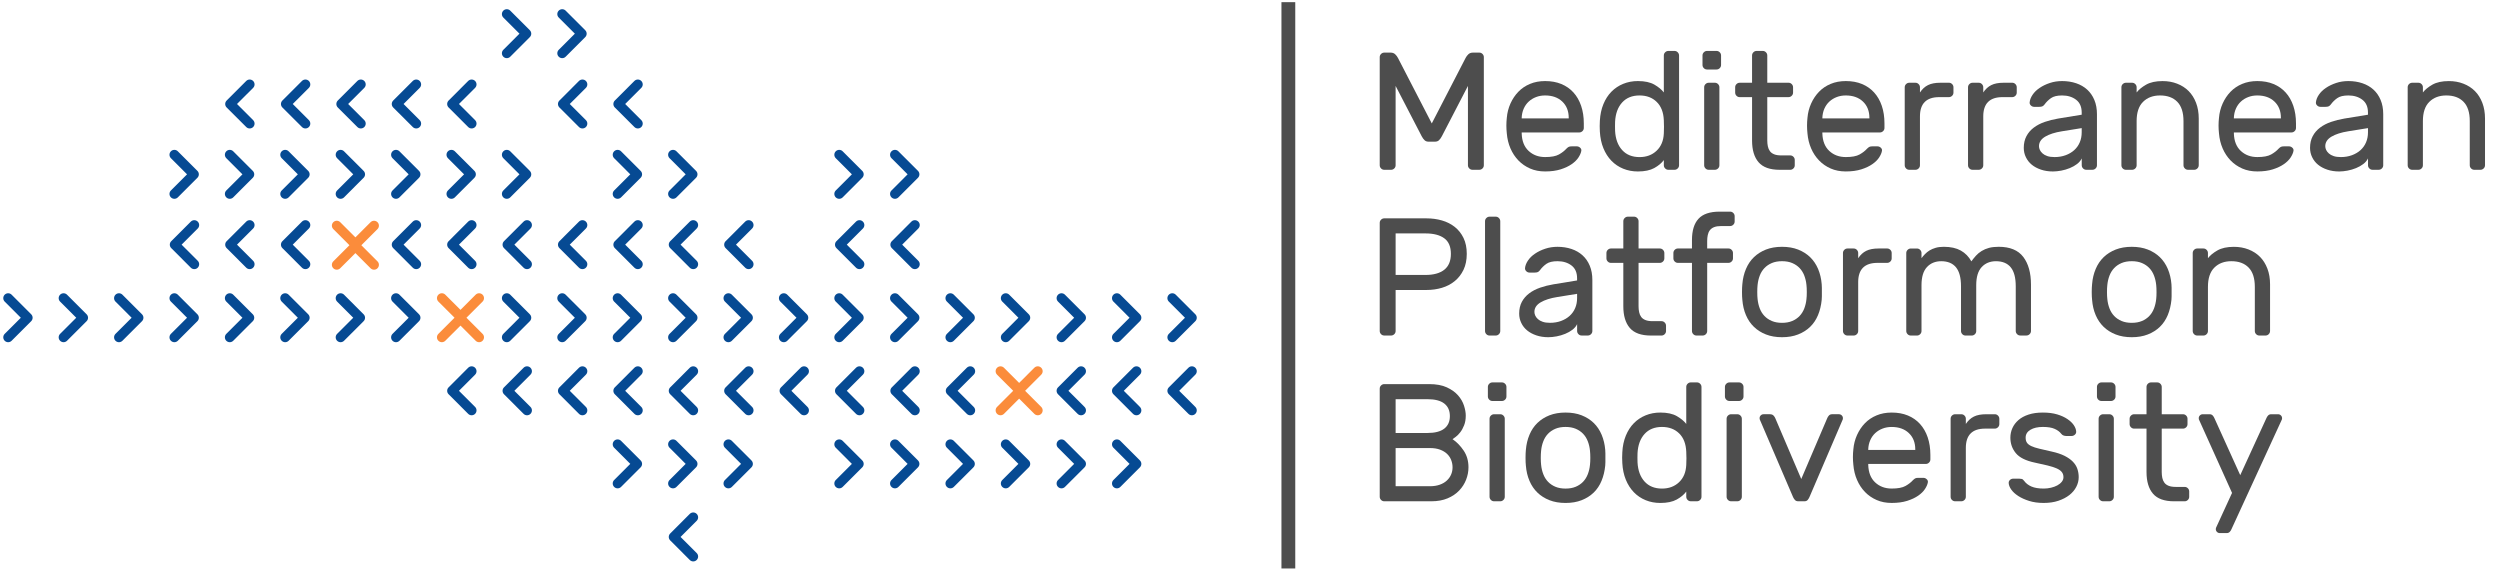 <?xml version="1.0" encoding="utf-8"?>
<!-- Generator: Adobe Illustrator 16.0.0, SVG Export Plug-In . SVG Version: 6.00 Build 0)  -->
<!DOCTYPE svg PUBLIC "-//W3C//DTD SVG 1.1//EN" "http://www.w3.org/Graphics/SVG/1.1/DTD/svg11.dtd">
<svg version="1.1" id="Layer_1" xmlns="http://www.w3.org/2000/svg" xmlns:xlink="http://www.w3.org/1999/xlink" x="0px" y="0px"
	 width="181px" height="41.312px" viewBox="0 0 181 41.312" enable-background="new 0 0 181 41.312" xml:space="preserve">
<g>
	<g enable-background="new    ">
		<path fill="#4D4D4D" d="M103.661,8.936l2.448-4.739c0.049-0.098,0.115-0.186,0.2-0.267s0.196-0.121,0.333-0.121h0.461
			c0.089,0,0.166,0.032,0.23,0.097s0.097,0.142,0.097,0.23v7.83c0,0.089-0.032,0.166-0.097,0.23s-0.142,0.097-0.23,0.097h-0.497
			c-0.089,0-0.165-0.032-0.229-0.097c-0.065-0.064-0.098-0.142-0.098-0.23V6.221l-1.891,3.648c-0.064,0.121-0.133,0.216-0.206,0.284
			c-0.073,0.069-0.17,0.104-0.291,0.104h-0.461c-0.121,0-0.218-0.034-0.29-0.104c-0.073-0.068-0.143-0.163-0.207-0.284l-1.891-3.648
			v5.745c0,0.089-0.032,0.166-0.097,0.23c-0.065,0.064-0.142,0.097-0.23,0.097h-0.497c-0.089,0-0.166-0.032-0.23-0.097
			s-0.097-0.142-0.097-0.23v-7.83c0-0.089,0.032-0.166,0.097-0.23s0.142-0.097,0.23-0.097h0.461c0.137,0,0.248,0.04,0.333,0.121
			s0.151,0.169,0.2,0.267L103.661,8.936z"/>
		<path fill="#4D4D4D" d="M109.092,8.535c0.031-0.371,0.121-0.719,0.266-1.042c0.146-0.323,0.336-0.606,0.57-0.849
			s0.516-0.433,0.842-0.569c0.328-0.138,0.693-0.206,1.098-0.206c0.436,0,0.826,0.07,1.17,0.212
			c0.343,0.142,0.637,0.346,0.879,0.612s0.428,0.59,0.557,0.97s0.194,0.804,0.194,1.272v0.327c0,0.089-0.032,0.166-0.097,0.23
			s-0.142,0.097-0.23,0.097h-4.17v0.073c0.016,0.549,0.184,0.972,0.504,1.267c0.318,0.295,0.717,0.442,1.193,0.442
			c0.444,0,0.777-0.062,1-0.188c0.223-0.125,0.402-0.265,0.539-0.418c0.064-0.064,0.121-0.109,0.17-0.133
			c0.049-0.024,0.121-0.037,0.219-0.037h0.363c0.088,0,0.17,0.032,0.242,0.098c0.072,0.064,0.102,0.141,0.085,0.229
			c-0.024,0.146-0.093,0.306-0.206,0.479s-0.277,0.335-0.491,0.484s-0.48,0.275-0.8,0.376s-0.693,0.151-1.121,0.151
			c-0.404,0-0.768-0.07-1.091-0.212s-0.604-0.335-0.843-0.582c-0.238-0.246-0.43-0.537-0.576-0.873
			c-0.145-0.335-0.234-0.7-0.266-1.097C109.051,9.28,109.051,8.907,109.092,8.535z M110.17,8.573h3.406V8.535
			c0-0.492-0.156-0.887-0.467-1.182s-0.725-0.442-1.242-0.442c-0.234,0-0.453,0.038-0.654,0.115
			c-0.203,0.077-0.381,0.186-0.533,0.327c-0.154,0.142-0.275,0.313-0.364,0.516s-0.138,0.424-0.146,0.666V8.573z"/>
		<path fill="#4D4D4D" d="M118.582,5.869c0.501,0,0.9,0.087,1.2,0.26c0.299,0.175,0.524,0.362,0.679,0.564V4.015
			c0-0.089,0.032-0.166,0.098-0.23c0.064-0.064,0.141-0.098,0.229-0.098h0.448c0.09,0,0.166,0.033,0.23,0.098
			s0.098,0.142,0.098,0.23v7.951c0,0.089-0.033,0.166-0.098,0.23s-0.141,0.097-0.23,0.097h-0.448c-0.089,0-0.165-0.032-0.229-0.097
			c-0.065-0.064-0.098-0.142-0.098-0.23V11.59c-0.162,0.219-0.393,0.41-0.691,0.576c-0.299,0.165-0.694,0.248-1.188,0.248
			c-0.38,0-0.733-0.066-1.061-0.2c-0.327-0.133-0.611-0.325-0.854-0.575c-0.242-0.251-0.437-0.554-0.581-0.909
			c-0.146-0.355-0.23-0.756-0.256-1.2c-0.008-0.121-0.012-0.252-0.012-0.394s0.004-0.273,0.012-0.395
			c0.025-0.444,0.109-0.844,0.256-1.2c0.145-0.355,0.339-0.656,0.581-0.902c0.243-0.247,0.527-0.437,0.854-0.57
			C117.849,5.936,118.202,5.869,118.582,5.869z M120.461,9.663c0.008-0.122,0.012-0.281,0.012-0.479
			c0-0.197-0.004-0.357-0.012-0.479c-0.024-0.573-0.195-1.016-0.516-1.327c-0.318-0.312-0.732-0.467-1.242-0.467
			c-0.533,0-0.953,0.17-1.26,0.509c-0.308,0.34-0.478,0.801-0.51,1.382c-0.008,0.227-0.008,0.453,0,0.679
			c0.032,0.582,0.202,1.043,0.51,1.382c0.307,0.34,0.727,0.51,1.26,0.51c0.501,0,0.913-0.153,1.236-0.461
			C120.263,10.605,120.437,10.189,120.461,9.663z"/>
		<path fill="#4D4D4D" d="M124.605,4.705c0,0.089-0.031,0.166-0.097,0.23c-0.064,0.064-0.142,0.097-0.229,0.097h-0.691
			c-0.089,0-0.166-0.032-0.23-0.097s-0.097-0.142-0.097-0.23v-0.69c0-0.089,0.032-0.166,0.097-0.23s0.142-0.098,0.23-0.098h0.691
			c0.088,0,0.165,0.033,0.229,0.098c0.065,0.064,0.097,0.142,0.097,0.23V4.705z M124.484,11.966c0,0.089-0.032,0.166-0.097,0.23
			s-0.142,0.097-0.229,0.097h-0.449c-0.089,0-0.166-0.032-0.23-0.097s-0.097-0.142-0.097-0.23V6.318c0-0.089,0.032-0.166,0.097-0.23
			s0.142-0.097,0.23-0.097h0.449c0.088,0,0.165,0.032,0.229,0.097s0.097,0.142,0.097,0.23V11.966z"/>
		<path fill="#4D4D4D" d="M127.951,10.172c0,0.153,0.015,0.297,0.043,0.431c0.028,0.133,0.078,0.248,0.151,0.345
			c0.073,0.098,0.176,0.172,0.31,0.225c0.133,0.053,0.305,0.079,0.515,0.079h0.643c0.089,0,0.165,0.032,0.229,0.097
			c0.065,0.064,0.098,0.142,0.098,0.23v0.388c0,0.089-0.032,0.166-0.098,0.23c-0.064,0.064-0.141,0.097-0.229,0.097h-0.764
			c-0.703,0-1.212-0.182-1.527-0.546c-0.315-0.363-0.473-0.889-0.473-1.575v-3.14h-0.897c-0.088,0-0.165-0.032-0.23-0.097
			c-0.064-0.064-0.096-0.142-0.096-0.23V6.318c0-0.089,0.031-0.166,0.096-0.23c0.065-0.064,0.143-0.097,0.23-0.097h0.897V4.015
			c0-0.089,0.032-0.166,0.097-0.23s0.142-0.098,0.23-0.098h0.449c0.088,0,0.165,0.033,0.229,0.098
			c0.065,0.064,0.097,0.142,0.097,0.23V5.99h1.54c0.089,0,0.165,0.032,0.229,0.097s0.098,0.142,0.098,0.23v0.388
			c0,0.089-0.033,0.166-0.098,0.23s-0.141,0.097-0.229,0.097h-1.54V10.172z"/>
		<path fill="#4D4D4D" d="M130.86,8.535c0.032-0.371,0.121-0.719,0.267-1.042s0.336-0.606,0.57-0.849s0.515-0.433,0.842-0.569
			c0.327-0.138,0.693-0.206,1.098-0.206c0.436,0,0.826,0.07,1.169,0.212s0.637,0.346,0.879,0.612s0.429,0.59,0.558,0.97
			s0.193,0.804,0.193,1.272v0.327c0,0.089-0.031,0.166-0.097,0.23c-0.064,0.064-0.142,0.097-0.229,0.097h-4.17v0.073
			c0.016,0.549,0.184,0.972,0.503,1.267s0.717,0.442,1.194,0.442c0.443,0,0.777-0.062,1-0.188c0.222-0.125,0.401-0.265,0.539-0.418
			c0.064-0.064,0.121-0.109,0.17-0.133c0.048-0.024,0.121-0.037,0.218-0.037h0.363c0.089,0,0.17,0.032,0.243,0.098
			c0.072,0.064,0.101,0.141,0.084,0.229c-0.023,0.146-0.093,0.306-0.205,0.479c-0.113,0.174-0.277,0.335-0.492,0.484
			c-0.213,0.149-0.48,0.275-0.799,0.376c-0.32,0.101-0.693,0.151-1.121,0.151c-0.404,0-0.769-0.07-1.092-0.212
			s-0.604-0.335-0.842-0.582c-0.238-0.246-0.431-0.537-0.576-0.873c-0.146-0.335-0.234-0.7-0.267-1.097
			C130.82,9.28,130.82,8.907,130.86,8.535z M131.939,8.573h3.406V8.535c0-0.492-0.156-0.887-0.467-1.182
			c-0.312-0.295-0.726-0.442-1.242-0.442c-0.234,0-0.453,0.038-0.655,0.115s-0.38,0.186-0.533,0.327s-0.274,0.313-0.364,0.516
			c-0.088,0.202-0.137,0.424-0.145,0.666V8.573z"/>
		<path fill="#4D4D4D" d="M141.103,5.99c0.089,0,0.165,0.032,0.23,0.097c0.064,0.064,0.097,0.142,0.097,0.23v0.388
			c0,0.089-0.032,0.166-0.097,0.23c-0.065,0.064-0.142,0.097-0.23,0.097H140.4c-0.93,0-1.395,0.465-1.395,1.395v3.539
			c0,0.089-0.033,0.166-0.098,0.23s-0.141,0.097-0.229,0.097h-0.448c-0.09,0-0.166-0.032-0.23-0.097s-0.098-0.142-0.098-0.23V6.318
			c0-0.089,0.033-0.166,0.098-0.23s0.141-0.097,0.23-0.097h0.448c0.089,0,0.165,0.032,0.229,0.097s0.098,0.142,0.098,0.23v0.376
			c0.162-0.243,0.355-0.421,0.582-0.533c0.226-0.113,0.521-0.17,0.885-0.17H141.103z"/>
		<path fill="#4D4D4D" d="M145.684,5.99c0.09,0,0.166,0.032,0.23,0.097s0.098,0.142,0.098,0.23v0.388
			c0,0.089-0.033,0.166-0.098,0.23s-0.141,0.097-0.23,0.097h-0.702c-0.93,0-1.394,0.465-1.394,1.395v3.539
			c0,0.089-0.033,0.166-0.098,0.23s-0.142,0.097-0.23,0.097h-0.448c-0.089,0-0.165-0.032-0.23-0.097
			c-0.064-0.064-0.097-0.142-0.097-0.23V6.318c0-0.089,0.032-0.166,0.097-0.23c0.065-0.064,0.142-0.097,0.23-0.097h0.448
			c0.089,0,0.166,0.032,0.23,0.097s0.098,0.142,0.098,0.23v0.376c0.161-0.243,0.355-0.421,0.581-0.533
			c0.226-0.113,0.521-0.17,0.885-0.17H145.684z"/>
		<path fill="#4D4D4D" d="M146.521,10.705c0-0.323,0.065-0.606,0.194-0.849s0.307-0.448,0.533-0.618s0.49-0.307,0.794-0.412
			c0.303-0.104,0.624-0.186,0.964-0.242l1.709-0.279V8.148c0-0.412-0.136-0.721-0.406-0.927c-0.271-0.206-0.608-0.31-1.012-0.31
			c-0.355,0-0.625,0.064-0.807,0.194c-0.182,0.129-0.338,0.282-0.467,0.46c-0.049,0.065-0.102,0.109-0.157,0.134
			c-0.057,0.024-0.134,0.036-0.23,0.036h-0.364c-0.088,0-0.167-0.032-0.236-0.097c-0.068-0.064-0.099-0.142-0.09-0.23
			c0.016-0.178,0.086-0.359,0.212-0.546c0.125-0.186,0.294-0.352,0.509-0.496c0.214-0.146,0.461-0.265,0.739-0.358
			c0.278-0.093,0.576-0.139,0.892-0.139c0.363,0,0.701,0.053,1.012,0.157c0.311,0.105,0.578,0.259,0.8,0.461
			s0.396,0.452,0.521,0.751c0.125,0.299,0.188,0.643,0.188,1.03v3.697c0,0.089-0.032,0.166-0.097,0.23s-0.142,0.097-0.23,0.097
			h-0.448c-0.089,0-0.166-0.032-0.23-0.097c-0.065-0.064-0.097-0.142-0.097-0.23v-0.497c-0.073,0.153-0.186,0.289-0.34,0.406
			c-0.153,0.117-0.329,0.216-0.527,0.297c-0.197,0.081-0.404,0.142-0.618,0.182s-0.414,0.061-0.6,0.061
			c-0.315,0-0.604-0.044-0.866-0.133c-0.264-0.089-0.485-0.208-0.668-0.358c-0.182-0.149-0.322-0.329-0.424-0.539
			S146.521,10.948,146.521,10.705z M148.751,11.372c0.291,0,0.558-0.045,0.8-0.134s0.451-0.212,0.625-0.369
			c0.173-0.158,0.307-0.346,0.399-0.564c0.093-0.218,0.14-0.46,0.14-0.727V9.275l-1.431,0.23c-0.509,0.081-0.913,0.211-1.212,0.388
			c-0.299,0.179-0.449,0.408-0.449,0.691c0,0.089,0.021,0.178,0.061,0.267c0.041,0.089,0.105,0.174,0.195,0.255
			c0.088,0.08,0.203,0.146,0.345,0.193C148.365,11.348,148.541,11.372,148.751,11.372z"/>
		<path fill="#4D4D4D" d="M159.188,11.966c0,0.089-0.033,0.166-0.098,0.23s-0.141,0.097-0.23,0.097h-0.447
			c-0.09,0-0.166-0.032-0.23-0.097c-0.065-0.064-0.098-0.142-0.098-0.23v-3.2c0-0.622-0.149-1.087-0.448-1.394
			c-0.299-0.308-0.716-0.461-1.249-0.461c-0.508,0-0.919,0.153-1.229,0.461c-0.312,0.307-0.467,0.771-0.467,1.394v3.2
			c0,0.089-0.032,0.166-0.097,0.23s-0.143,0.097-0.23,0.097h-0.449c-0.088,0-0.165-0.032-0.23-0.097
			c-0.064-0.064-0.096-0.142-0.096-0.23V6.318c0-0.089,0.031-0.166,0.096-0.23c0.065-0.064,0.143-0.097,0.23-0.097h0.449
			c0.088,0,0.166,0.032,0.23,0.097s0.097,0.142,0.097,0.23v0.376c0.153-0.202,0.382-0.39,0.685-0.564
			c0.303-0.173,0.701-0.26,1.194-0.26c0.38,0,0.731,0.062,1.054,0.188c0.324,0.125,0.601,0.303,0.831,0.533
			c0.229,0.23,0.409,0.516,0.539,0.854c0.13,0.34,0.194,0.72,0.194,1.14V11.966z"/>
		<path fill="#4D4D4D" d="M160.654,8.535c0.031-0.371,0.121-0.719,0.266-1.042c0.146-0.323,0.336-0.606,0.57-0.849
			s0.516-0.433,0.842-0.569c0.328-0.138,0.693-0.206,1.098-0.206c0.436,0,0.826,0.07,1.17,0.212
			c0.343,0.142,0.637,0.346,0.879,0.612s0.428,0.59,0.557,0.97s0.194,0.804,0.194,1.272v0.327c0,0.089-0.032,0.166-0.097,0.23
			s-0.142,0.097-0.23,0.097h-4.17v0.073c0.016,0.549,0.184,0.972,0.504,1.267c0.318,0.295,0.717,0.442,1.193,0.442
			c0.444,0,0.777-0.062,1-0.188c0.223-0.125,0.402-0.265,0.539-0.418c0.064-0.064,0.121-0.109,0.17-0.133
			c0.049-0.024,0.121-0.037,0.219-0.037h0.363c0.088,0,0.17,0.032,0.242,0.098c0.072,0.064,0.102,0.141,0.085,0.229
			c-0.024,0.146-0.093,0.306-0.206,0.479s-0.277,0.335-0.491,0.484s-0.48,0.275-0.8,0.376s-0.693,0.151-1.121,0.151
			c-0.404,0-0.768-0.07-1.091-0.212s-0.604-0.335-0.843-0.582c-0.238-0.246-0.43-0.537-0.576-0.873
			c-0.145-0.335-0.234-0.7-0.266-1.097C160.613,9.28,160.613,8.907,160.654,8.535z M161.732,8.573h3.406V8.535
			c0-0.492-0.156-0.887-0.467-1.182s-0.725-0.442-1.242-0.442c-0.234,0-0.453,0.038-0.654,0.115
			c-0.203,0.077-0.381,0.186-0.533,0.327c-0.154,0.142-0.275,0.313-0.364,0.516s-0.138,0.424-0.146,0.666V8.573z"/>
		<path fill="#4D4D4D" d="M167.247,10.705c0-0.323,0.065-0.606,0.194-0.849s0.307-0.448,0.533-0.618s0.49-0.307,0.794-0.412
			c0.303-0.104,0.624-0.186,0.964-0.242l1.709-0.279V8.148c0-0.412-0.136-0.721-0.406-0.927c-0.271-0.206-0.608-0.31-1.012-0.31
			c-0.355,0-0.625,0.064-0.807,0.194c-0.182,0.129-0.338,0.282-0.467,0.46c-0.049,0.065-0.102,0.109-0.157,0.134
			c-0.057,0.024-0.134,0.036-0.23,0.036h-0.364c-0.088,0-0.167-0.032-0.236-0.097c-0.068-0.064-0.099-0.142-0.09-0.23
			c0.016-0.178,0.086-0.359,0.212-0.546c0.125-0.186,0.294-0.352,0.509-0.496c0.214-0.146,0.461-0.265,0.739-0.358
			c0.278-0.093,0.576-0.139,0.892-0.139c0.363,0,0.701,0.053,1.012,0.157c0.311,0.105,0.578,0.259,0.8,0.461
			s0.396,0.452,0.521,0.751c0.125,0.299,0.188,0.643,0.188,1.03v3.697c0,0.089-0.032,0.166-0.097,0.23s-0.142,0.097-0.23,0.097
			h-0.448c-0.089,0-0.166-0.032-0.23-0.097c-0.065-0.064-0.097-0.142-0.097-0.23v-0.497c-0.073,0.153-0.186,0.289-0.34,0.406
			c-0.153,0.117-0.329,0.216-0.527,0.297c-0.197,0.081-0.404,0.142-0.618,0.182s-0.414,0.061-0.6,0.061
			c-0.315,0-0.604-0.044-0.866-0.133c-0.264-0.089-0.485-0.208-0.668-0.358c-0.182-0.149-0.322-0.329-0.424-0.539
			S167.247,10.948,167.247,10.705z M169.478,11.372c0.291,0,0.558-0.045,0.8-0.134s0.451-0.212,0.625-0.369
			c0.173-0.158,0.307-0.346,0.399-0.564c0.093-0.218,0.14-0.46,0.14-0.727V9.275l-1.431,0.23c-0.509,0.081-0.913,0.211-1.212,0.388
			c-0.299,0.179-0.449,0.408-0.449,0.691c0,0.089,0.021,0.178,0.061,0.267c0.041,0.089,0.105,0.174,0.195,0.255
			c0.088,0.08,0.203,0.146,0.345,0.193C169.092,11.348,169.268,11.372,169.478,11.372z"/>
		<path fill="#4D4D4D" d="M179.914,11.966c0,0.089-0.033,0.166-0.098,0.23s-0.141,0.097-0.23,0.097h-0.447
			c-0.09,0-0.166-0.032-0.23-0.097c-0.065-0.064-0.098-0.142-0.098-0.23v-3.2c0-0.622-0.149-1.087-0.448-1.394
			c-0.299-0.308-0.716-0.461-1.249-0.461c-0.508,0-0.919,0.153-1.229,0.461c-0.312,0.307-0.467,0.771-0.467,1.394v3.2
			c0,0.089-0.032,0.166-0.097,0.23s-0.143,0.097-0.23,0.097h-0.449c-0.088,0-0.165-0.032-0.23-0.097
			c-0.064-0.064-0.096-0.142-0.096-0.23V6.318c0-0.089,0.031-0.166,0.096-0.23c0.065-0.064,0.143-0.097,0.23-0.097h0.449
			c0.088,0,0.166,0.032,0.23,0.097s0.097,0.142,0.097,0.23v0.376c0.153-0.202,0.382-0.39,0.685-0.564
			c0.303-0.173,0.701-0.26,1.194-0.26c0.38,0,0.731,0.062,1.054,0.188c0.324,0.125,0.601,0.303,0.831,0.533
			c0.229,0.23,0.409,0.516,0.539,0.854c0.13,0.34,0.194,0.72,0.194,1.14V11.966z"/>
	</g>
	<g enable-background="new    ">
		<path fill="#4D4D4D" d="M103.273,15.809c0.396,0,0.77,0.05,1.121,0.151c0.352,0.101,0.66,0.257,0.928,0.467
			c0.266,0.21,0.479,0.477,0.636,0.8s0.236,0.707,0.236,1.151s-0.079,0.83-0.236,1.157s-0.37,0.601-0.636,0.818
			c-0.268,0.219-0.576,0.38-0.928,0.485c-0.352,0.104-0.726,0.157-1.121,0.157h-2.23v2.97c0,0.089-0.032,0.166-0.097,0.23
			c-0.065,0.064-0.142,0.097-0.23,0.097h-0.497c-0.089,0-0.166-0.032-0.23-0.097s-0.097-0.142-0.097-0.23v-7.83
			c0-0.089,0.032-0.166,0.097-0.23s0.142-0.097,0.23-0.097H103.273z M101.043,19.906h2.17c0.582,0,1.032-0.125,1.352-0.376
			c0.318-0.25,0.479-0.634,0.479-1.151s-0.16-0.893-0.479-1.127c-0.319-0.234-0.77-0.352-1.352-0.352h-2.17V19.906z"/>
		<path fill="#4D4D4D" d="M108.619,23.966c0,0.089-0.033,0.166-0.098,0.23s-0.142,0.097-0.23,0.097h-0.448
			c-0.089,0-0.165-0.032-0.23-0.097c-0.064-0.064-0.097-0.142-0.097-0.23v-7.951c0-0.089,0.032-0.166,0.097-0.23
			c0.065-0.064,0.142-0.098,0.23-0.098h0.448c0.089,0,0.166,0.033,0.23,0.098s0.098,0.142,0.098,0.23V23.966z"/>
		<path fill="#4D4D4D" d="M109.988,22.705c0-0.323,0.064-0.606,0.193-0.849c0.13-0.242,0.308-0.448,0.534-0.618
			c0.226-0.17,0.491-0.307,0.794-0.412c0.303-0.104,0.624-0.186,0.963-0.242l1.709-0.279v-0.157c0-0.412-0.135-0.721-0.405-0.927
			s-0.608-0.31-1.013-0.31c-0.355,0-0.623,0.064-0.806,0.194c-0.182,0.129-0.337,0.282-0.467,0.46
			c-0.048,0.065-0.101,0.109-0.157,0.134s-0.133,0.036-0.23,0.036h-0.363c-0.09,0-0.168-0.032-0.236-0.097s-0.1-0.142-0.092-0.23
			c0.017-0.178,0.088-0.359,0.213-0.546c0.125-0.186,0.295-0.352,0.509-0.496c0.214-0.146,0.46-0.265,0.739-0.358
			c0.279-0.093,0.576-0.139,0.891-0.139c0.364,0,0.701,0.053,1.013,0.157c0.312,0.105,0.577,0.259,0.8,0.461
			s0.396,0.452,0.521,0.751s0.188,0.643,0.188,1.03v3.697c0,0.089-0.032,0.166-0.097,0.23c-0.065,0.064-0.142,0.097-0.23,0.097
			h-0.448c-0.09,0-0.166-0.032-0.23-0.097s-0.098-0.142-0.098-0.23v-0.497c-0.072,0.153-0.186,0.289-0.339,0.406
			s-0.329,0.216-0.526,0.297c-0.199,0.081-0.404,0.142-0.619,0.182c-0.214,0.04-0.414,0.061-0.6,0.061
			c-0.315,0-0.604-0.044-0.867-0.133c-0.262-0.089-0.484-0.208-0.666-0.358c-0.182-0.149-0.324-0.329-0.424-0.539
			C110.039,23.174,109.988,22.948,109.988,22.705z M112.219,23.372c0.291,0,0.558-0.045,0.8-0.134
			c0.243-0.089,0.45-0.212,0.624-0.369c0.174-0.158,0.307-0.346,0.4-0.564c0.093-0.218,0.139-0.46,0.139-0.727v-0.304l-1.43,0.23
			c-0.509,0.081-0.913,0.211-1.212,0.388c-0.3,0.179-0.448,0.408-0.448,0.691c0,0.089,0.02,0.178,0.061,0.267
			c0.04,0.089,0.104,0.174,0.193,0.255c0.09,0.08,0.204,0.146,0.346,0.193C111.832,23.348,112.008,23.372,112.219,23.372z"/>
		<path fill="#4D4D4D" d="M118.631,22.172c0,0.153,0.014,0.297,0.043,0.431c0.027,0.133,0.078,0.248,0.15,0.345
			c0.073,0.098,0.176,0.172,0.31,0.225s0.306,0.079,0.515,0.079h0.643c0.09,0,0.166,0.032,0.23,0.097s0.098,0.142,0.098,0.23v0.388
			c0,0.089-0.033,0.166-0.098,0.23s-0.141,0.097-0.23,0.097h-0.764c-0.703,0-1.212-0.182-1.527-0.546
			c-0.314-0.363-0.473-0.889-0.473-1.575v-3.14h-0.896c-0.089,0-0.166-0.032-0.23-0.097s-0.097-0.142-0.097-0.23v-0.388
			c0-0.089,0.032-0.166,0.097-0.23s0.142-0.097,0.23-0.097h0.896v-1.976c0-0.089,0.033-0.166,0.098-0.23s0.141-0.098,0.23-0.098
			h0.448c0.089,0,0.165,0.033,0.229,0.098c0.065,0.064,0.098,0.142,0.098,0.23v1.976h1.539c0.089,0,0.166,0.032,0.23,0.097
			s0.098,0.142,0.098,0.23v0.388c0,0.089-0.033,0.166-0.098,0.23s-0.142,0.097-0.23,0.097h-1.539V22.172z"/>
		<path fill="#4D4D4D" d="M123.6,17.99h1.54c0.089,0,0.165,0.032,0.229,0.097c0.065,0.064,0.098,0.142,0.098,0.23v0.388
			c0,0.089-0.032,0.166-0.098,0.23c-0.064,0.064-0.141,0.097-0.229,0.097h-1.54v4.934c0,0.089-0.031,0.166-0.096,0.23
			c-0.065,0.064-0.143,0.097-0.23,0.097h-0.449c-0.089,0-0.166-0.032-0.23-0.097s-0.097-0.142-0.097-0.23v-4.934h-1.019
			c-0.088,0-0.165-0.032-0.23-0.097c-0.064-0.064-0.096-0.142-0.096-0.23v-0.388c0-0.089,0.031-0.166,0.096-0.23
			c0.065-0.064,0.143-0.097,0.23-0.097h1.019v-0.606c0-0.687,0.157-1.202,0.473-1.545c0.315-0.344,0.824-0.516,1.527-0.516h0.764
			c0.089,0,0.165,0.032,0.23,0.097c0.064,0.065,0.097,0.142,0.097,0.23v0.388c0,0.09-0.032,0.166-0.097,0.23
			c-0.065,0.065-0.142,0.098-0.23,0.098h-0.643c-0.21,0-0.382,0.026-0.515,0.078c-0.134,0.053-0.236,0.128-0.31,0.225
			s-0.123,0.212-0.151,0.346c-0.028,0.133-0.043,0.276-0.043,0.43V17.99z"/>
		<path fill="#4D4D4D" d="M129.018,17.869c0.438,0,0.824,0.066,1.164,0.199c0.34,0.134,0.631,0.317,0.873,0.552
			s0.434,0.52,0.576,0.854c0.141,0.336,0.228,0.701,0.26,1.098c0.008,0.072,0.012,0.159,0.012,0.26c0,0.102,0,0.206,0,0.315
			s0,0.214,0,0.315c0,0.101-0.004,0.184-0.012,0.248c-0.04,0.404-0.129,0.772-0.267,1.104s-0.327,0.614-0.569,0.849
			s-0.533,0.418-0.873,0.551c-0.34,0.134-0.727,0.2-1.164,0.2c-0.436,0-0.824-0.066-1.163-0.2c-0.339-0.133-0.63-0.316-0.872-0.551
			c-0.243-0.234-0.436-0.518-0.576-0.849c-0.142-0.331-0.229-0.699-0.261-1.104c-0.009-0.064-0.015-0.147-0.019-0.248
			c-0.004-0.102-0.006-0.206-0.006-0.315s0.002-0.214,0.006-0.315c0.004-0.101,0.01-0.188,0.019-0.26
			c0.032-0.396,0.119-0.762,0.261-1.098c0.141-0.335,0.333-0.62,0.576-0.854c0.242-0.234,0.533-0.418,0.872-0.552
			C128.193,17.936,128.582,17.869,129.018,17.869z M130.788,21.651c0.017-0.137,0.024-0.305,0.024-0.503s-0.008-0.369-0.024-0.515
			c-0.024-0.243-0.077-0.469-0.157-0.679c-0.082-0.211-0.194-0.393-0.34-0.546s-0.323-0.274-0.533-0.363
			c-0.211-0.089-0.457-0.134-0.74-0.134c-0.282,0-0.529,0.045-0.738,0.134c-0.211,0.089-0.389,0.21-0.533,0.363
			c-0.146,0.153-0.26,0.335-0.34,0.546c-0.081,0.21-0.133,0.436-0.158,0.679c-0.016,0.146-0.023,0.316-0.023,0.515
			s0.008,0.366,0.023,0.503c0.025,0.242,0.077,0.469,0.158,0.679c0.08,0.211,0.193,0.393,0.34,0.546
			c0.145,0.153,0.322,0.274,0.533,0.363c0.209,0.089,0.456,0.134,0.738,0.134c0.283,0,0.529-0.045,0.74-0.134
			c0.21-0.089,0.388-0.21,0.533-0.363s0.258-0.335,0.34-0.546C130.711,22.119,130.764,21.893,130.788,21.651z"/>
		<path fill="#4D4D4D" d="M136.631,17.99c0.088,0,0.165,0.032,0.23,0.097c0.064,0.064,0.097,0.142,0.097,0.23v0.388
			c0,0.089-0.032,0.166-0.097,0.23c-0.065,0.064-0.143,0.097-0.23,0.097h-0.703c-0.93,0-1.395,0.465-1.395,1.395v3.539
			c0,0.089-0.032,0.166-0.097,0.23s-0.142,0.097-0.229,0.097h-0.449c-0.089,0-0.166-0.032-0.23-0.097s-0.097-0.142-0.097-0.23
			v-5.648c0-0.089,0.032-0.166,0.097-0.23s0.142-0.097,0.23-0.097h0.449c0.088,0,0.165,0.032,0.229,0.097s0.097,0.142,0.097,0.23
			v0.376c0.162-0.243,0.355-0.421,0.582-0.533c0.227-0.113,0.521-0.17,0.885-0.17H136.631z"/>
		<path fill="#4D4D4D" d="M139.115,18.694c0.072-0.098,0.157-0.196,0.254-0.297c0.098-0.102,0.209-0.19,0.334-0.268
			c0.125-0.076,0.272-0.139,0.442-0.188c0.169-0.049,0.368-0.072,0.594-0.072c0.493,0,0.901,0.091,1.224,0.272
			c0.324,0.182,0.578,0.442,0.764,0.781c0.105-0.145,0.217-0.282,0.334-0.412c0.117-0.129,0.254-0.242,0.412-0.339
			s0.336-0.172,0.533-0.225c0.198-0.052,0.431-0.078,0.697-0.078c0.816,0,1.41,0.244,1.781,0.733
			c0.372,0.488,0.559,1.157,0.559,2.006v3.357c0,0.089-0.033,0.166-0.098,0.23s-0.142,0.097-0.23,0.097h-0.448
			c-0.089,0-0.165-0.032-0.23-0.097c-0.064-0.064-0.097-0.142-0.097-0.23V20.73c0-0.622-0.121-1.081-0.363-1.376
			s-0.599-0.442-1.067-0.442c-0.429,0-0.773,0.142-1.036,0.424c-0.263,0.283-0.395,0.72-0.395,1.31v3.321
			c0,0.089-0.031,0.166-0.096,0.23c-0.065,0.064-0.143,0.097-0.23,0.097h-0.449c-0.089,0-0.166-0.032-0.23-0.097
			s-0.097-0.142-0.097-0.23V20.73c0-0.622-0.121-1.081-0.363-1.376c-0.243-0.295-0.599-0.442-1.067-0.442
			c-0.428,0-0.773,0.142-1.035,0.424c-0.264,0.283-0.395,0.72-0.395,1.31v3.321c0,0.089-0.033,0.166-0.098,0.23
			s-0.141,0.097-0.229,0.097h-0.448c-0.09,0-0.166-0.032-0.23-0.097s-0.098-0.142-0.098-0.23v-5.648c0-0.089,0.033-0.166,0.098-0.23
			s0.141-0.097,0.23-0.097h0.448c0.089,0,0.165,0.032,0.229,0.097s0.098,0.142,0.098,0.23V18.694z"/>
		<path fill="#4D4D4D" d="M154.339,17.869c0.437,0,0.824,0.066,1.163,0.199c0.34,0.134,0.631,0.317,0.873,0.552
			s0.435,0.52,0.576,0.854c0.141,0.336,0.229,0.701,0.261,1.098c0.008,0.072,0.012,0.159,0.012,0.26c0,0.102,0,0.206,0,0.315
			s0,0.214,0,0.315c0,0.101-0.004,0.184-0.012,0.248c-0.04,0.404-0.13,0.772-0.267,1.104c-0.138,0.331-0.328,0.614-0.57,0.849
			s-0.533,0.418-0.873,0.551c-0.339,0.134-0.727,0.2-1.163,0.2s-0.824-0.066-1.163-0.2c-0.34-0.133-0.631-0.316-0.873-0.551
			s-0.435-0.518-0.576-0.849c-0.141-0.331-0.229-0.699-0.26-1.104c-0.009-0.064-0.015-0.147-0.019-0.248
			c-0.005-0.102-0.007-0.206-0.007-0.315s0.002-0.214,0.007-0.315c0.004-0.101,0.01-0.188,0.019-0.26
			c0.031-0.396,0.119-0.762,0.26-1.098c0.142-0.335,0.334-0.62,0.576-0.854s0.533-0.418,0.873-0.552
			C153.515,17.936,153.902,17.869,154.339,17.869z M156.109,21.651c0.016-0.137,0.023-0.305,0.023-0.503s-0.008-0.369-0.023-0.515
			c-0.025-0.243-0.078-0.469-0.158-0.679c-0.081-0.211-0.193-0.393-0.34-0.546c-0.145-0.153-0.322-0.274-0.533-0.363
			c-0.21-0.089-0.457-0.134-0.739-0.134s-0.529,0.045-0.739,0.134s-0.388,0.21-0.533,0.363s-0.259,0.335-0.34,0.546
			c-0.08,0.21-0.133,0.436-0.157,0.679c-0.017,0.146-0.024,0.316-0.024,0.515s0.008,0.366,0.024,0.503
			c0.024,0.242,0.077,0.469,0.157,0.679c0.081,0.211,0.194,0.393,0.34,0.546s0.323,0.274,0.533,0.363s0.457,0.134,0.739,0.134
			s0.529-0.045,0.739-0.134c0.211-0.089,0.389-0.21,0.533-0.363c0.146-0.153,0.259-0.335,0.34-0.546
			C156.031,22.119,156.084,21.893,156.109,21.651z"/>
		<path fill="#4D4D4D" d="M164.351,23.966c0,0.089-0.032,0.166-0.097,0.23s-0.142,0.097-0.23,0.097h-0.448
			c-0.089,0-0.166-0.032-0.23-0.097c-0.065-0.064-0.097-0.142-0.097-0.23v-3.2c0-0.622-0.15-1.087-0.449-1.394
			c-0.299-0.308-0.715-0.461-1.248-0.461c-0.509,0-0.92,0.153-1.23,0.461c-0.311,0.307-0.467,0.771-0.467,1.394v3.2
			c0,0.089-0.032,0.166-0.097,0.23s-0.142,0.097-0.229,0.097h-0.449c-0.089,0-0.166-0.032-0.23-0.097s-0.097-0.142-0.097-0.23
			v-5.648c0-0.089,0.032-0.166,0.097-0.23s0.142-0.097,0.23-0.097h0.449c0.088,0,0.165,0.032,0.229,0.097s0.097,0.142,0.097,0.23
			v0.376c0.154-0.202,0.383-0.39,0.686-0.564c0.303-0.173,0.701-0.26,1.193-0.26c0.38,0,0.731,0.062,1.055,0.188
			s0.6,0.303,0.83,0.533s0.41,0.516,0.539,0.854c0.13,0.34,0.194,0.72,0.194,1.14V23.966z"/>
	</g>
	<g enable-background="new    ">
		<path fill="#4D4D4D" d="M100.219,36.293c-0.088,0-0.166-0.032-0.23-0.097s-0.097-0.142-0.097-0.23v-7.83
			c0-0.089,0.032-0.166,0.097-0.23s0.142-0.097,0.23-0.097h3.248c0.518,0,0.945,0.078,1.285,0.236
			c0.34,0.157,0.61,0.352,0.812,0.581c0.201,0.23,0.346,0.479,0.43,0.746c0.086,0.267,0.127,0.505,0.127,0.715
			c0,0.267-0.039,0.501-0.119,0.703s-0.174,0.372-0.281,0.509c-0.107,0.138-0.215,0.247-0.323,0.327
			c-0.108,0.081-0.186,0.138-0.233,0.17c0.307,0.21,0.576,0.487,0.807,0.83c0.23,0.344,0.346,0.746,0.346,1.206
			c0,0.308-0.058,0.606-0.171,0.897s-0.281,0.554-0.504,0.788s-0.502,0.422-0.838,0.563s-0.723,0.212-1.159,0.212H100.219z
			 M101.043,28.9v2.448h2.303c0.541,0,0.947-0.105,1.219-0.315c0.271-0.21,0.406-0.513,0.406-0.909c0-0.396-0.136-0.698-0.406-0.909
			c-0.271-0.21-0.678-0.314-1.219-0.314H101.043z M101.043,32.439v2.764h2.48c0.268,0,0.504-0.036,0.711-0.109
			c0.207-0.072,0.379-0.174,0.517-0.303s0.241-0.274,0.31-0.437c0.069-0.161,0.104-0.335,0.104-0.521
			c0-0.178-0.032-0.352-0.098-0.521c-0.064-0.17-0.164-0.319-0.297-0.449c-0.135-0.129-0.305-0.231-0.512-0.309
			c-0.206-0.077-0.451-0.115-0.734-0.115H101.043z"/>
		<path fill="#4D4D4D" d="M109.066,28.705c0,0.089-0.031,0.166-0.097,0.23c-0.064,0.064-0.142,0.097-0.229,0.097h-0.691
			c-0.089,0-0.166-0.032-0.23-0.097s-0.097-0.142-0.097-0.23v-0.69c0-0.089,0.032-0.166,0.097-0.23s0.142-0.098,0.23-0.098h0.691
			c0.088,0,0.165,0.033,0.229,0.098c0.065,0.064,0.097,0.142,0.097,0.23V28.705z M108.945,35.966c0,0.089-0.032,0.166-0.097,0.23
			s-0.142,0.097-0.229,0.097h-0.449c-0.089,0-0.166-0.032-0.23-0.097s-0.097-0.142-0.097-0.23v-5.648
			c0-0.089,0.032-0.166,0.097-0.23s0.142-0.097,0.23-0.097h0.449c0.088,0,0.165,0.032,0.229,0.097s0.097,0.142,0.097,0.23V35.966z"
			/>
		<path fill="#4D4D4D" d="M113.346,29.869c0.437,0,0.824,0.066,1.164,0.199c0.339,0.134,0.63,0.317,0.873,0.552
			c0.242,0.234,0.434,0.52,0.575,0.854c0.142,0.336,0.228,0.701,0.261,1.098c0.008,0.072,0.012,0.159,0.012,0.26
			c0,0.102,0,0.206,0,0.315s0,0.214,0,0.315c0,0.101-0.004,0.184-0.012,0.248c-0.041,0.404-0.129,0.772-0.268,1.104
			c-0.137,0.331-0.326,0.614-0.568,0.849c-0.243,0.234-0.534,0.418-0.873,0.551c-0.34,0.134-0.728,0.2-1.164,0.2
			c-0.436,0-0.824-0.066-1.164-0.2c-0.339-0.133-0.63-0.316-0.872-0.551c-0.243-0.234-0.435-0.518-0.575-0.849
			c-0.143-0.331-0.229-0.699-0.262-1.104c-0.008-0.064-0.014-0.147-0.018-0.248c-0.004-0.102-0.006-0.206-0.006-0.315
			s0.002-0.214,0.006-0.315c0.004-0.101,0.01-0.188,0.018-0.26c0.033-0.396,0.119-0.762,0.262-1.098
			c0.141-0.335,0.332-0.62,0.575-0.854c0.242-0.234,0.533-0.418,0.872-0.552C112.521,29.936,112.91,29.869,113.346,29.869z
			 M115.115,33.651c0.017-0.137,0.024-0.305,0.024-0.503s-0.008-0.369-0.024-0.515c-0.023-0.243-0.076-0.469-0.157-0.679
			c-0.081-0.211-0.194-0.393-0.339-0.546c-0.146-0.153-0.324-0.274-0.533-0.363c-0.211-0.089-0.457-0.134-0.74-0.134
			s-0.529,0.045-0.739,0.134s-0.388,0.21-0.533,0.363s-0.259,0.335-0.339,0.546c-0.082,0.21-0.134,0.436-0.158,0.679
			c-0.016,0.146-0.024,0.316-0.024,0.515s0.009,0.366,0.024,0.503c0.024,0.242,0.076,0.469,0.158,0.679
			c0.08,0.211,0.193,0.393,0.339,0.546s0.323,0.274,0.533,0.363s0.456,0.134,0.739,0.134s0.529-0.045,0.74-0.134
			c0.209-0.089,0.387-0.21,0.533-0.363c0.145-0.153,0.258-0.335,0.339-0.546C115.039,34.119,115.092,33.893,115.115,33.651z"/>
		<path fill="#4D4D4D" d="M120.206,29.869c0.501,0,0.901,0.087,1.2,0.26c0.299,0.175,0.525,0.362,0.679,0.564v-2.679
			c0-0.089,0.032-0.166,0.097-0.23s0.142-0.098,0.23-0.098h0.449c0.088,0,0.165,0.033,0.229,0.098
			c0.065,0.064,0.097,0.142,0.097,0.23v7.951c0,0.089-0.031,0.166-0.097,0.23c-0.064,0.064-0.142,0.097-0.229,0.097h-0.449
			c-0.089,0-0.166-0.032-0.23-0.097s-0.097-0.142-0.097-0.23V35.59c-0.161,0.219-0.392,0.41-0.69,0.576
			c-0.299,0.165-0.695,0.248-1.188,0.248c-0.38,0-0.733-0.066-1.061-0.2c-0.327-0.133-0.612-0.325-0.854-0.575
			c-0.242-0.251-0.437-0.554-0.582-0.909c-0.145-0.355-0.23-0.756-0.254-1.2c-0.008-0.121-0.013-0.252-0.013-0.394
			s0.005-0.273,0.013-0.395c0.023-0.444,0.109-0.844,0.254-1.2c0.146-0.355,0.34-0.656,0.582-0.902
			c0.242-0.247,0.527-0.437,0.854-0.57C119.473,29.936,119.826,29.869,120.206,29.869z M122.085,33.663
			c0.008-0.122,0.013-0.281,0.013-0.479c0-0.197-0.005-0.357-0.013-0.479c-0.024-0.573-0.196-1.016-0.515-1.327
			c-0.32-0.312-0.734-0.467-1.243-0.467c-0.533,0-0.953,0.17-1.261,0.509c-0.307,0.34-0.477,0.801-0.509,1.382
			c-0.008,0.227-0.008,0.453,0,0.679c0.032,0.582,0.202,1.043,0.509,1.382c0.308,0.34,0.728,0.51,1.261,0.51
			c0.501,0,0.913-0.153,1.237-0.461C121.887,34.605,122.061,34.189,122.085,33.663z"/>
		<path fill="#4D4D4D" d="M126.23,28.705c0,0.089-0.032,0.166-0.098,0.23c-0.064,0.064-0.141,0.097-0.229,0.097h-0.69
			c-0.09,0-0.166-0.032-0.23-0.097c-0.065-0.064-0.098-0.142-0.098-0.23v-0.69c0-0.089,0.032-0.166,0.098-0.23
			c0.064-0.064,0.141-0.098,0.23-0.098h0.69c0.089,0,0.165,0.033,0.229,0.098c0.065,0.064,0.098,0.142,0.098,0.23V28.705z
			 M126.109,35.966c0,0.089-0.033,0.166-0.098,0.23s-0.141,0.097-0.229,0.097h-0.448c-0.09,0-0.166-0.032-0.23-0.097
			s-0.098-0.142-0.098-0.23v-5.648c0-0.089,0.033-0.166,0.098-0.23s0.141-0.097,0.23-0.097h0.448c0.089,0,0.165,0.032,0.229,0.097
			s0.098,0.142,0.098,0.23V35.966z"/>
		<path fill="#4D4D4D" d="M130.193,36.293c-0.104,0-0.186-0.032-0.242-0.097s-0.102-0.134-0.133-0.206l-2.412-5.624
			c-0.008-0.024-0.012-0.053-0.012-0.085c0-0.081,0.027-0.149,0.084-0.206s0.125-0.085,0.206-0.085h0.448
			c0.121,0,0.213,0.032,0.273,0.097s0.103,0.13,0.127,0.194l1.879,4.399l1.879-4.399c0.023-0.064,0.064-0.13,0.121-0.194
			s0.133-0.097,0.23-0.097h0.496c0.081,0,0.15,0.028,0.207,0.085s0.084,0.125,0.084,0.206c0,0.032-0.004,0.061-0.012,0.085
			l-2.412,5.624c-0.032,0.072-0.074,0.142-0.127,0.206s-0.132,0.097-0.236,0.097H130.193z"/>
		<path fill="#4D4D4D" d="M134.182,32.535c0.032-0.371,0.121-0.719,0.267-1.042s0.335-0.606,0.569-0.849s0.516-0.433,0.843-0.569
			c0.327-0.138,0.692-0.206,1.097-0.206c0.437,0,0.826,0.07,1.17,0.212s0.637,0.346,0.879,0.612s0.428,0.59,0.558,0.97
			c0.129,0.38,0.194,0.804,0.194,1.272v0.327c0,0.089-0.033,0.166-0.098,0.23s-0.141,0.097-0.23,0.097h-4.17v0.073
			c0.017,0.549,0.185,0.972,0.504,1.267c0.318,0.295,0.717,0.442,1.193,0.442c0.445,0,0.777-0.062,1-0.188
			c0.223-0.125,0.402-0.265,0.539-0.418c0.065-0.064,0.122-0.109,0.17-0.133c0.049-0.024,0.121-0.037,0.219-0.037h0.363
			c0.089,0,0.17,0.032,0.242,0.098c0.073,0.064,0.102,0.141,0.086,0.229c-0.025,0.146-0.094,0.306-0.207,0.479
			s-0.276,0.335-0.49,0.484c-0.215,0.149-0.48,0.275-0.801,0.376c-0.318,0.101-0.692,0.151-1.121,0.151
			c-0.404,0-0.768-0.07-1.09-0.212c-0.324-0.142-0.605-0.335-0.844-0.582c-0.238-0.246-0.43-0.537-0.575-0.873
			c-0.146-0.335-0.234-0.7-0.267-1.097C134.141,33.28,134.141,32.907,134.182,32.535z M135.26,32.573h3.406v-0.037
			c0-0.492-0.155-0.887-0.467-1.182c-0.311-0.295-0.725-0.442-1.242-0.442c-0.234,0-0.452,0.038-0.654,0.115
			s-0.38,0.186-0.533,0.327c-0.154,0.142-0.275,0.313-0.363,0.516c-0.09,0.202-0.138,0.424-0.146,0.666V32.573z"/>
		<path fill="#4D4D4D" d="M144.424,29.99c0.089,0,0.166,0.032,0.23,0.097s0.098,0.142,0.098,0.23v0.388
			c0,0.089-0.033,0.166-0.098,0.23s-0.142,0.097-0.23,0.097h-0.703c-0.93,0-1.394,0.465-1.394,1.395v3.539
			c0,0.089-0.032,0.166-0.097,0.23s-0.143,0.097-0.23,0.097h-0.449c-0.088,0-0.165-0.032-0.23-0.097
			c-0.064-0.064-0.096-0.142-0.096-0.23v-5.648c0-0.089,0.031-0.166,0.096-0.23c0.065-0.064,0.143-0.097,0.23-0.097H142
			c0.088,0,0.166,0.032,0.23,0.097s0.097,0.142,0.097,0.23v0.376c0.161-0.243,0.355-0.421,0.581-0.533
			c0.227-0.113,0.521-0.17,0.885-0.17H144.424z"/>
		<path fill="#4D4D4D" d="M149.394,34.548c0-0.153-0.042-0.281-0.128-0.382c-0.084-0.102-0.211-0.188-0.381-0.261
			c-0.17-0.073-0.387-0.142-0.648-0.206c-0.264-0.064-0.568-0.134-0.916-0.206c-0.654-0.138-1.113-0.365-1.375-0.685
			c-0.264-0.319-0.395-0.693-0.395-1.122c0-0.242,0.049-0.473,0.146-0.69s0.243-0.412,0.437-0.582s0.438-0.303,0.733-0.399
			c0.295-0.098,0.64-0.146,1.036-0.146s0.741,0.044,1.037,0.133c0.295,0.089,0.543,0.202,0.744,0.34
			c0.203,0.138,0.356,0.284,0.461,0.442c0.105,0.157,0.162,0.309,0.17,0.454c0.008,0.089-0.021,0.166-0.091,0.23
			s-0.147,0.097-0.236,0.097h-0.399c-0.049,0-0.107-0.01-0.176-0.03c-0.069-0.02-0.132-0.066-0.188-0.139
			c-0.104-0.138-0.261-0.253-0.467-0.346s-0.491-0.14-0.854-0.14c-0.371,0-0.672,0.068-0.902,0.206s-0.346,0.327-0.346,0.569
			c0,0.154,0.031,0.277,0.097,0.37c0.064,0.093,0.17,0.174,0.315,0.242c0.145,0.069,0.337,0.132,0.576,0.188
			c0.238,0.057,0.535,0.125,0.891,0.206c0.371,0.08,0.682,0.184,0.934,0.309c0.25,0.126,0.451,0.267,0.605,0.425
			c0.153,0.157,0.262,0.331,0.327,0.521c0.064,0.19,0.097,0.391,0.097,0.601c0,0.242-0.059,0.477-0.176,0.703
			c-0.117,0.226-0.285,0.424-0.502,0.594c-0.219,0.17-0.484,0.307-0.795,0.412c-0.311,0.104-0.664,0.157-1.061,0.157
			s-0.747-0.049-1.055-0.146c-0.307-0.097-0.569-0.216-0.787-0.357c-0.219-0.142-0.387-0.295-0.504-0.461
			c-0.117-0.165-0.18-0.321-0.188-0.466c-0.008-0.089,0.02-0.166,0.085-0.23c0.064-0.064,0.146-0.098,0.243-0.098h0.436
			c0.049,0,0.105,0.007,0.17,0.019s0.125,0.059,0.182,0.14c0.129,0.178,0.307,0.314,0.533,0.412
			c0.227,0.097,0.521,0.146,0.885,0.146c0.178,0,0.354-0.021,0.527-0.061c0.174-0.041,0.328-0.098,0.461-0.17
			c0.133-0.073,0.24-0.159,0.32-0.261C149.354,34.781,149.394,34.669,149.394,34.548z"/>
		<path fill="#4D4D4D" d="M153.163,28.705c0,0.089-0.032,0.166-0.097,0.23s-0.142,0.097-0.23,0.097h-0.691
			c-0.088,0-0.166-0.032-0.23-0.097s-0.096-0.142-0.096-0.23v-0.69c0-0.089,0.031-0.166,0.096-0.23s0.143-0.098,0.23-0.098h0.691
			c0.089,0,0.166,0.033,0.23,0.098s0.097,0.142,0.097,0.23V28.705z M153.042,35.966c0,0.089-0.032,0.166-0.097,0.23
			s-0.143,0.097-0.23,0.097h-0.449c-0.088,0-0.165-0.032-0.23-0.097c-0.064-0.064-0.096-0.142-0.096-0.23v-5.648
			c0-0.089,0.031-0.166,0.096-0.23c0.065-0.064,0.143-0.097,0.23-0.097h0.449c0.088,0,0.166,0.032,0.23,0.097
			s0.097,0.142,0.097,0.23V35.966z"/>
		<path fill="#4D4D4D" d="M156.509,34.172c0,0.153,0.015,0.297,0.042,0.431c0.029,0.133,0.079,0.248,0.152,0.345
			c0.072,0.098,0.176,0.172,0.309,0.225s0.305,0.079,0.516,0.079h0.643c0.088,0,0.165,0.032,0.229,0.097
			c0.065,0.064,0.097,0.142,0.097,0.23v0.388c0,0.089-0.031,0.166-0.097,0.23c-0.064,0.064-0.142,0.097-0.229,0.097h-0.764
			c-0.703,0-1.213-0.182-1.527-0.546c-0.315-0.363-0.473-0.889-0.473-1.575v-3.14h-0.897c-0.089,0-0.165-0.032-0.23-0.097
			c-0.064-0.064-0.097-0.142-0.097-0.23v-0.388c0-0.089,0.032-0.166,0.097-0.23c0.065-0.064,0.142-0.097,0.23-0.097h0.897v-1.976
			c0-0.089,0.031-0.166,0.096-0.23c0.065-0.064,0.143-0.098,0.23-0.098h0.449c0.089,0,0.166,0.033,0.23,0.098
			s0.097,0.142,0.097,0.23v1.976h1.54c0.088,0,0.165,0.032,0.229,0.097s0.097,0.142,0.097,0.23v0.388
			c0,0.089-0.032,0.166-0.097,0.23s-0.142,0.097-0.229,0.097h-1.54V34.172z"/>
		<path fill="#4D4D4D" d="M161.562,38.305c-0.023,0.065-0.064,0.13-0.121,0.194s-0.133,0.097-0.23,0.097h-0.496
			c-0.081,0-0.15-0.028-0.207-0.085s-0.084-0.125-0.084-0.206c0-0.032,0.004-0.061,0.012-0.084l1.164-2.534l-2.4-5.32
			c-0.008-0.024-0.012-0.053-0.012-0.085c0-0.081,0.027-0.149,0.084-0.206s0.126-0.085,0.207-0.085h0.496
			c0.098,0,0.174,0.032,0.23,0.097s0.098,0.13,0.121,0.194l1.867,4.121l1.891-4.121c0.024-0.064,0.064-0.13,0.121-0.194
			s0.134-0.097,0.23-0.097h0.497c0.081,0,0.149,0.028,0.206,0.085s0.085,0.125,0.085,0.206c0,0.032-0.005,0.061-0.013,0.085
			L161.562,38.305z"/>
	</g>
	<g>
		<path fill="#064A93" d="M22.112,19.485c-0.091,0-0.181-0.033-0.25-0.104l-1.418-1.418c-0.138-0.138-0.138-0.362,0-0.5l1.418-1.418
			c0.138-0.139,0.362-0.139,0.5,0c0.139,0.138,0.139,0.362,0,0.5l-1.167,1.168l1.167,1.168c0.139,0.138,0.139,0.361,0,0.5
			C22.293,19.451,22.203,19.485,22.112,19.485z"/>
		<path fill="#064A93" d="M30.135,19.485c-0.091,0-0.181-0.033-0.25-0.104l-1.418-1.418c-0.138-0.138-0.138-0.362,0-0.5l1.418-1.418
			c0.138-0.139,0.362-0.139,0.5,0c0.139,0.138,0.139,0.362,0,0.5l-1.167,1.168l1.167,1.168c0.139,0.138,0.139,0.361,0,0.5
			C30.315,19.451,30.226,19.485,30.135,19.485z"/>
		<path fill="#064A93" d="M34.146,19.485c-0.09,0-0.181-0.033-0.25-0.104l-1.417-1.418c-0.139-0.138-0.139-0.362,0-0.5l1.417-1.418
			c0.139-0.139,0.362-0.139,0.501,0c0.138,0.138,0.138,0.362,0,0.5l-1.168,1.168l1.168,1.168c0.138,0.138,0.138,0.361,0,0.5
			C34.327,19.451,34.236,19.485,34.146,19.485z"/>
		<path fill="#064A93" d="M38.157,19.485c-0.091,0-0.181-0.033-0.25-0.104l-1.418-1.418c-0.138-0.138-0.138-0.362,0-0.5l1.418-1.418
			c0.138-0.139,0.362-0.139,0.5,0c0.139,0.138,0.139,0.362,0,0.5l-1.167,1.168l1.167,1.168c0.139,0.138,0.139,0.361,0,0.5
			C38.339,19.451,38.248,19.485,38.157,19.485z"/>
		<path fill="#064A93" d="M42.168,19.485c-0.09,0-0.181-0.033-0.25-0.104l-1.417-1.418c-0.139-0.138-0.139-0.362,0-0.5l1.417-1.418
			c0.139-0.139,0.362-0.139,0.501,0c0.138,0.138,0.138,0.362,0,0.5l-1.168,1.168l1.168,1.168c0.138,0.138,0.138,0.361,0,0.5
			C42.35,19.451,42.259,19.485,42.168,19.485z"/>
		<path fill="#064A93" d="M46.18,19.485c-0.091,0-0.181-0.033-0.25-0.104l-1.418-1.418c-0.138-0.138-0.138-0.362,0-0.5l1.418-1.418
			c0.138-0.139,0.362-0.139,0.5,0c0.139,0.138,0.139,0.362,0,0.5l-1.167,1.168l1.167,1.168c0.139,0.138,0.139,0.361,0,0.5
			C46.361,19.451,46.271,19.485,46.18,19.485z"/>
		<path fill="#064A93" d="M50.19,19.485c-0.09,0-0.181-0.033-0.25-0.104l-1.417-1.418c-0.139-0.138-0.139-0.362,0-0.5l1.417-1.418
			c0.139-0.139,0.362-0.139,0.501,0c0.138,0.138,0.138,0.362,0,0.5l-1.168,1.168l1.168,1.168c0.138,0.138,0.138,0.361,0,0.5
			C50.372,19.451,50.281,19.485,50.19,19.485z"/>
		<path fill="#064A93" d="M54.202,19.485c-0.091,0-0.181-0.033-0.25-0.104l-1.418-1.418c-0.138-0.138-0.138-0.362,0-0.5l1.418-1.418
			c0.138-0.139,0.362-0.139,0.5,0c0.139,0.138,0.139,0.362,0,0.5l-1.167,1.168l1.167,1.168c0.139,0.138,0.139,0.361,0,0.5
			C54.383,19.451,54.292,19.485,54.202,19.485z"/>
		<path fill="#064A93" d="M62.225,19.485c-0.091,0-0.181-0.033-0.25-0.104l-1.418-1.418c-0.138-0.138-0.138-0.362,0-0.5l1.418-1.418
			c0.138-0.139,0.362-0.139,0.5,0c0.139,0.138,0.139,0.362,0,0.5l-1.167,1.168l1.167,1.168c0.139,0.138,0.139,0.361,0,0.5
			C62.405,19.451,62.314,19.485,62.225,19.485z"/>
		<path fill="#064A93" d="M66.235,19.485c-0.09,0-0.181-0.033-0.25-0.104l-1.418-1.418c-0.138-0.138-0.138-0.362,0-0.5l1.418-1.418
			c0.139-0.139,0.362-0.139,0.501,0c0.138,0.138,0.138,0.362,0,0.5l-1.168,1.168l1.168,1.168c0.138,0.138,0.138,0.361,0,0.5
			C66.417,19.451,66.326,19.485,66.235,19.485z"/>
		<path fill="#064A93" d="M22.112,9.3c-0.091,0-0.181-0.034-0.25-0.104l-1.418-1.415c-0.138-0.14-0.138-0.362,0-0.502l1.418-1.418
			c0.138-0.138,0.362-0.138,0.5,0c0.139,0.14,0.139,0.362,0,0.501l-1.167,1.167l1.167,1.169c0.139,0.139,0.139,0.361,0,0.5
			C22.293,9.266,22.203,9.3,22.112,9.3z"/>
		<path fill="#064A93" d="M26.123,9.3c-0.09,0-0.181-0.034-0.25-0.104l-1.418-1.415c-0.138-0.14-0.138-0.362,0-0.502l1.418-1.418
			c0.139-0.138,0.362-0.138,0.501,0c0.138,0.14,0.138,0.362,0,0.501l-1.168,1.167l1.168,1.169c0.138,0.139,0.138,0.361,0,0.5
			C26.305,9.266,26.214,9.3,26.123,9.3z"/>
		<path fill="#064A93" d="M30.135,9.3c-0.091,0-0.181-0.034-0.25-0.104l-1.418-1.415c-0.138-0.14-0.138-0.362,0-0.502l1.418-1.418
			c0.138-0.138,0.362-0.138,0.5,0c0.139,0.14,0.139,0.362,0,0.501l-1.167,1.167l1.167,1.169c0.139,0.139,0.139,0.361,0,0.5
			C30.315,9.266,30.226,9.3,30.135,9.3z"/>
		<path fill="#064A93" d="M34.146,9.3c-0.09,0-0.181-0.034-0.25-0.104l-1.417-1.415c-0.139-0.14-0.139-0.362,0-0.502l1.417-1.418
			c0.139-0.138,0.362-0.138,0.501,0c0.138,0.14,0.138,0.362,0,0.501l-1.168,1.167l1.168,1.169c0.138,0.139,0.138,0.361,0,0.5
			C34.327,9.266,34.236,9.3,34.146,9.3z"/>
		<path fill="#064A93" d="M42.168,9.3c-0.09,0-0.181-0.034-0.25-0.104l-1.417-1.415c-0.139-0.14-0.139-0.362,0-0.502l1.417-1.418
			c0.139-0.138,0.362-0.138,0.501,0c0.138,0.14,0.138,0.362,0,0.501l-1.168,1.167l1.168,1.169c0.138,0.139,0.138,0.361,0,0.5
			C42.35,9.266,42.259,9.3,42.168,9.3z"/>
		<path fill="#064A93" d="M46.18,9.3c-0.091,0-0.181-0.034-0.25-0.104l-1.418-1.415c-0.138-0.14-0.138-0.362,0-0.502l1.418-1.418
			c0.138-0.138,0.362-0.138,0.5,0c0.139,0.14,0.139,0.362,0,0.501l-1.167,1.167l1.167,1.169c0.139,0.139,0.139,0.361,0,0.5
			C46.361,9.266,46.271,9.3,46.18,9.3z"/>
		<path fill="#064A93" d="M34.146,30.066c-0.09,0-0.181-0.033-0.25-0.104l-1.417-1.418c-0.139-0.138-0.139-0.362,0-0.5l1.417-1.418
			c0.139-0.14,0.362-0.14,0.501,0c0.138,0.138,0.138,0.36,0,0.5l-1.168,1.168l1.168,1.167c0.138,0.139,0.138,0.362,0,0.501
			C34.327,30.032,34.236,30.066,34.146,30.066z"/>
		<path fill="#064A93" d="M38.157,30.066c-0.091,0-0.181-0.033-0.25-0.104l-1.418-1.418c-0.138-0.138-0.138-0.362,0-0.5l1.418-1.418
			c0.138-0.14,0.362-0.14,0.5,0c0.139,0.138,0.139,0.36,0,0.5l-1.167,1.168l1.167,1.167c0.139,0.139,0.139,0.362,0,0.501
			C38.339,30.032,38.248,30.066,38.157,30.066z"/>
		<path fill="#064A93" d="M42.168,30.066c-0.09,0-0.181-0.033-0.25-0.104l-1.417-1.418c-0.139-0.138-0.139-0.362,0-0.5l1.417-1.418
			c0.139-0.14,0.362-0.14,0.501,0c0.138,0.138,0.138,0.36,0,0.5l-1.168,1.168l1.168,1.167c0.138,0.139,0.138,0.362,0,0.501
			C42.35,30.032,42.259,30.066,42.168,30.066z"/>
		<path fill="#064A93" d="M46.18,30.066c-0.091,0-0.181-0.033-0.25-0.104l-1.418-1.418c-0.138-0.138-0.138-0.362,0-0.5l1.418-1.418
			c0.138-0.14,0.362-0.14,0.5,0c0.139,0.138,0.139,0.36,0,0.5l-1.167,1.168l1.167,1.167c0.139,0.139,0.139,0.362,0,0.501
			C46.361,30.032,46.271,30.066,46.18,30.066z"/>
		<path fill="#064A93" d="M50.19,30.066c-0.09,0-0.181-0.033-0.25-0.104l-1.417-1.418c-0.139-0.138-0.139-0.362,0-0.5l1.417-1.418
			c0.139-0.14,0.362-0.14,0.501,0c0.138,0.138,0.138,0.36,0,0.5l-1.168,1.168l1.168,1.167c0.138,0.139,0.138,0.362,0,0.501
			C50.372,30.032,50.281,30.066,50.19,30.066z"/>
		<path fill="#064A93" d="M54.202,30.066c-0.091,0-0.181-0.033-0.25-0.104l-1.418-1.418c-0.138-0.138-0.138-0.362,0-0.5l1.418-1.418
			c0.138-0.14,0.362-0.14,0.5,0c0.139,0.138,0.139,0.36,0,0.5l-1.167,1.168l1.167,1.167c0.139,0.139,0.139,0.362,0,0.501
			C54.383,30.032,54.292,30.066,54.202,30.066z"/>
		<path fill="#064A93" d="M58.213,30.066c-0.09,0-0.181-0.033-0.25-0.104l-1.418-1.418c-0.138-0.138-0.138-0.362,0-0.5l1.418-1.418
			c0.139-0.14,0.362-0.14,0.5,0c0.139,0.138,0.139,0.36,0,0.5l-1.167,1.168l1.167,1.167c0.139,0.139,0.139,0.362,0,0.501
			C58.395,30.032,58.304,30.066,58.213,30.066z"/>
		<path fill="#064A93" d="M62.225,30.066c-0.091,0-0.181-0.033-0.25-0.104l-1.418-1.418c-0.138-0.138-0.138-0.362,0-0.5l1.418-1.418
			c0.138-0.14,0.362-0.14,0.5,0c0.139,0.138,0.139,0.36,0,0.5l-1.167,1.168l1.167,1.167c0.139,0.139,0.139,0.362,0,0.501
			C62.405,30.032,62.314,30.066,62.225,30.066z"/>
		<path fill="#064A93" d="M66.235,30.066c-0.09,0-0.181-0.033-0.25-0.104l-1.418-1.418c-0.138-0.138-0.138-0.362,0-0.5l1.418-1.418
			c0.139-0.14,0.362-0.14,0.501,0c0.138,0.138,0.138,0.36,0,0.5l-1.168,1.168l1.168,1.167c0.138,0.139,0.138,0.362,0,0.501
			C66.417,30.032,66.326,30.066,66.235,30.066z"/>
		<path fill="#064A93" d="M70.247,30.066c-0.091,0-0.181-0.033-0.25-0.104l-1.418-1.418c-0.138-0.138-0.138-0.362,0-0.5l1.418-1.418
			c0.138-0.14,0.362-0.14,0.5,0c0.139,0.138,0.139,0.36,0,0.5l-1.167,1.168l1.167,1.167c0.139,0.139,0.139,0.362,0,0.501
			C70.428,30.032,70.338,30.066,70.247,30.066z"/>
		<path fill="#064A93" d="M78.27,30.066c-0.091,0-0.181-0.033-0.25-0.104l-1.418-1.418c-0.139-0.138-0.139-0.362,0-0.5l1.418-1.418
			c0.138-0.14,0.362-0.14,0.5,0c0.139,0.138,0.139,0.36,0,0.5l-1.168,1.168l1.168,1.167c0.139,0.139,0.139,0.362,0,0.501
			C78.45,30.032,78.359,30.066,78.27,30.066z"/>
		<path fill="#064A93" d="M82.28,30.066c-0.09,0-0.181-0.033-0.25-0.104l-1.418-1.418c-0.138-0.138-0.138-0.362,0-0.5l1.418-1.418
			c0.139-0.14,0.362-0.14,0.5,0c0.139,0.138,0.139,0.36,0,0.5l-1.167,1.168l1.167,1.167c0.139,0.139,0.139,0.362,0,0.501
			C82.462,30.032,82.371,30.066,82.28,30.066z"/>
		<path fill="#064A93" d="M86.292,30.066c-0.091,0-0.181-0.033-0.25-0.104l-1.418-1.418c-0.139-0.138-0.139-0.362,0-0.5l1.418-1.418
			c0.138-0.14,0.362-0.14,0.5,0c0.139,0.138,0.139,0.36,0,0.5l-1.168,1.168l1.168,1.167c0.139,0.139,0.139,0.362,0,0.501
			C86.473,30.032,86.383,30.066,86.292,30.066z"/>
		<path fill="#064A93" d="M14.065,19.485c-0.09,0-0.181-0.033-0.25-0.104l-1.417-1.418c-0.139-0.138-0.139-0.362,0-0.5l1.417-1.418
			c0.138-0.139,0.362-0.139,0.501,0c0.138,0.138,0.138,0.362,0,0.5l-1.168,1.168l1.168,1.168c0.138,0.138,0.138,0.361,0,0.5
			C14.247,19.451,14.156,19.485,14.065,19.485z"/>
		<path fill="#064A93" d="M18.077,19.485c-0.091,0-0.182-0.033-0.25-0.104l-1.418-1.418c-0.139-0.138-0.139-0.362,0-0.5l1.418-1.418
			c0.138-0.139,0.361-0.139,0.5,0c0.138,0.138,0.138,0.362,0,0.5l-1.168,1.168l1.168,1.168c0.138,0.138,0.138,0.361,0,0.5
			C18.258,19.451,18.168,19.485,18.077,19.485z"/>
		<path fill="#064A93" d="M18.077,9.3c-0.091,0-0.182-0.034-0.25-0.104l-1.418-1.415c-0.139-0.14-0.139-0.362,0-0.502l1.418-1.418
			c0.138-0.138,0.361-0.138,0.5,0c0.138,0.14,0.138,0.362,0,0.501l-1.168,1.167l1.168,1.169c0.138,0.139,0.138,0.361,0,0.5
			C18.258,9.266,18.168,9.3,18.077,9.3z"/>
		<path fill="#064A93" d="M60.759,10.85c0.091,0,0.182,0.034,0.25,0.104l1.418,1.417c0.139,0.139,0.139,0.361,0,0.501l-1.418,1.418
			c-0.138,0.138-0.361,0.138-0.5,0c-0.138-0.14-0.138-0.362,0-0.5l1.168-1.168l-1.168-1.168c-0.138-0.139-0.138-0.362,0-0.5
			C60.578,10.884,60.668,10.85,60.759,10.85z"/>
		<path fill="#064A93" d="M48.726,10.85c0.091,0,0.181,0.034,0.25,0.104l1.418,1.417c0.138,0.139,0.138,0.361,0,0.501l-1.418,1.418
			c-0.138,0.138-0.362,0.138-0.5,0c-0.139-0.14-0.139-0.362,0-0.5l1.167-1.168l-1.167-1.168c-0.139-0.139-0.139-0.362,0-0.5
			C48.544,10.884,48.635,10.85,48.726,10.85z"/>
		<path fill="#064A93" d="M44.714,10.85c0.091,0,0.182,0.034,0.251,0.104l1.417,1.417c0.139,0.139,0.139,0.361,0,0.501l-1.417,1.418
			c-0.139,0.138-0.362,0.138-0.501,0c-0.138-0.14-0.138-0.362,0-0.5l1.168-1.168l-1.168-1.168c-0.138-0.139-0.138-0.362,0-0.5
			C44.533,10.884,44.624,10.85,44.714,10.85z"/>
		<path fill="#064A93" d="M36.691,10.85c0.091,0,0.182,0.034,0.251,0.104l1.417,1.417c0.139,0.139,0.139,0.361,0,0.501l-1.417,1.418
			c-0.139,0.138-0.362,0.138-0.501,0c-0.138-0.14-0.138-0.362,0-0.5l1.168-1.168l-1.168-1.168c-0.138-0.139-0.138-0.362,0-0.5
			C36.511,10.884,36.601,10.85,36.691,10.85z"/>
		<path fill="#064A93" d="M32.681,10.85c0.091,0,0.181,0.034,0.25,0.104l1.417,1.417c0.139,0.139,0.139,0.361,0,0.501l-1.417,1.418
			c-0.138,0.138-0.362,0.138-0.501,0c-0.138-0.14-0.138-0.362,0-0.5l1.168-1.168l-1.168-1.168c-0.138-0.139-0.138-0.362,0-0.5
			C32.499,10.884,32.59,10.85,32.681,10.85z"/>
		<path fill="#064A93" d="M28.669,10.85c0.091,0,0.182,0.034,0.251,0.104l1.417,1.417c0.139,0.139,0.139,0.361,0,0.501L28.92,14.29
			c-0.139,0.138-0.362,0.138-0.501,0c-0.138-0.14-0.138-0.362,0-0.5l1.168-1.168l-1.168-1.168c-0.138-0.139-0.138-0.362,0-0.5
			C28.488,10.884,28.578,10.85,28.669,10.85z"/>
		<path fill="#064A93" d="M24.658,10.85c0.091,0,0.181,0.034,0.25,0.104l1.417,1.417c0.139,0.139,0.139,0.361,0,0.501l-1.417,1.418
			c-0.138,0.138-0.362,0.138-0.501,0c-0.138-0.14-0.138-0.362,0-0.5l1.168-1.168l-1.168-1.168c-0.138-0.139-0.138-0.362,0-0.5
			C24.477,10.884,24.567,10.85,24.658,10.85z"/>
		<path fill="#064A93" d="M20.646,10.85c0.091,0,0.182,0.034,0.25,0.104l1.418,1.417c0.139,0.139,0.139,0.361,0,0.501l-1.418,1.418
			c-0.138,0.138-0.361,0.138-0.5,0c-0.138-0.14-0.138-0.362,0-0.5l1.168-1.168l-1.168-1.168c-0.138-0.139-0.138-0.362,0-0.5
			C20.466,10.884,20.556,10.85,20.646,10.85z"/>
		<path fill="#064A93" d="M16.636,10.85c0.091,0,0.181,0.034,0.25,0.104l1.417,1.417c0.139,0.139,0.139,0.361,0,0.501l-1.417,1.418
			c-0.138,0.138-0.362,0.138-0.501,0c-0.138-0.14-0.138-0.362,0-0.5l1.168-1.168l-1.168-1.168c-0.138-0.139-0.138-0.362,0-0.5
			C16.454,10.884,16.545,10.85,16.636,10.85z"/>
		<path fill="#064A93" d="M12.624,10.85c0.091,0,0.182,0.034,0.25,0.104l1.418,1.417c0.139,0.139,0.139,0.361,0,0.501l-1.418,1.418
			c-0.138,0.138-0.361,0.138-0.5,0c-0.138-0.14-0.138-0.362,0-0.5l1.168-1.168l-1.168-1.168c-0.138-0.139-0.138-0.362,0-0.5
			C12.443,10.884,12.533,10.85,12.624,10.85z"/>
		<path fill="#064A93" d="M64.794,10.85c0.091,0,0.182,0.034,0.25,0.104l1.418,1.417c0.138,0.139,0.138,0.361,0,0.501l-1.418,1.418
			c-0.138,0.138-0.362,0.138-0.5,0c-0.139-0.14-0.139-0.362,0-0.5l1.167-1.168l-1.167-1.168c-0.139-0.139-0.139-0.362,0-0.5
			C64.613,10.884,64.704,10.85,64.794,10.85z"/>
		<path fill="#064A93" d="M40.703,0.666c0.091,0,0.181,0.034,0.25,0.104l1.418,1.418c0.138,0.139,0.138,0.362,0,0.5l-1.418,1.418
			c-0.138,0.14-0.362,0.14-0.5,0c-0.139-0.138-0.139-0.361,0-0.5l1.167-1.168L40.453,1.27c-0.139-0.138-0.139-0.36,0-0.5
			C40.521,0.7,40.612,0.666,40.703,0.666z"/>
		<path fill="#064A93" d="M36.691,0.666c0.091,0,0.182,0.034,0.251,0.104l1.417,1.418c0.139,0.139,0.139,0.362,0,0.5l-1.417,1.418
			c-0.139,0.14-0.362,0.14-0.501,0c-0.138-0.138-0.138-0.361,0-0.5l1.168-1.168L36.441,1.27c-0.138-0.138-0.138-0.36,0-0.5
			C36.511,0.7,36.601,0.666,36.691,0.666z"/>
		<path fill="#064A93" d="M60.759,21.232c0.091,0,0.182,0.034,0.25,0.104l1.418,1.418c0.139,0.139,0.139,0.362,0,0.501l-1.418,1.417
			c-0.138,0.139-0.361,0.139-0.5,0c-0.138-0.138-0.138-0.361,0-0.5l1.168-1.167l-1.168-1.168c-0.138-0.139-0.138-0.362,0-0.501
			C60.578,21.266,60.668,21.232,60.759,21.232z"/>
		<path fill="#064A93" d="M56.748,21.232c0.09,0,0.181,0.034,0.25,0.104l1.417,1.418c0.139,0.139,0.139,0.362,0,0.501l-1.417,1.417
			c-0.138,0.139-0.362,0.139-0.501,0c-0.138-0.138-0.138-0.361,0-0.5l1.168-1.167l-1.168-1.168c-0.138-0.139-0.138-0.362,0-0.501
			C56.566,21.266,56.657,21.232,56.748,21.232z"/>
		<path fill="#064A93" d="M52.737,21.232c0.09,0,0.181,0.034,0.249,0.104l1.418,1.418c0.139,0.139,0.139,0.362,0,0.501l-1.418,1.417
			c-0.138,0.139-0.361,0.139-0.5,0c-0.138-0.138-0.138-0.361,0-0.5l1.168-1.167l-1.168-1.168c-0.138-0.139-0.138-0.362,0-0.501
			C52.556,21.266,52.646,21.232,52.737,21.232z"/>
		<path fill="#064A93" d="M48.726,21.232c0.091,0,0.181,0.034,0.25,0.104l1.418,1.418c0.138,0.139,0.138,0.362,0,0.501l-1.418,1.417
			c-0.138,0.139-0.362,0.139-0.5,0c-0.139-0.138-0.139-0.361,0-0.5l1.167-1.167l-1.167-1.168c-0.139-0.139-0.139-0.362,0-0.501
			C48.544,21.266,48.635,21.232,48.726,21.232z"/>
		<path fill="#064A93" d="M44.714,21.232c0.091,0,0.182,0.034,0.251,0.104l1.417,1.418c0.139,0.139,0.139,0.362,0,0.501
			l-1.417,1.417c-0.139,0.139-0.362,0.139-0.501,0c-0.138-0.138-0.138-0.361,0-0.5l1.168-1.167l-1.168-1.168
			c-0.138-0.139-0.138-0.362,0-0.501C44.533,21.266,44.624,21.232,44.714,21.232z"/>
		<path fill="#064A93" d="M40.703,21.232c0.091,0,0.181,0.034,0.25,0.104l1.418,1.418c0.138,0.139,0.138,0.362,0,0.501l-1.418,1.417
			c-0.138,0.139-0.362,0.139-0.5,0c-0.139-0.138-0.139-0.361,0-0.5l1.167-1.167l-1.167-1.168c-0.139-0.139-0.139-0.362,0-0.501
			C40.521,21.266,40.612,21.232,40.703,21.232z"/>
		<path fill="#064A93" d="M36.691,21.232c0.091,0,0.182,0.034,0.251,0.104l1.417,1.418c0.139,0.139,0.139,0.362,0,0.501
			l-1.417,1.417c-0.139,0.139-0.362,0.139-0.501,0c-0.138-0.138-0.138-0.361,0-0.5l1.168-1.167l-1.168-1.168
			c-0.138-0.139-0.138-0.362,0-0.501C36.511,21.266,36.601,21.232,36.691,21.232z"/>
		<path fill="#064A93" d="M28.669,21.232c0.091,0,0.182,0.034,0.251,0.104l1.417,1.418c0.139,0.139,0.139,0.362,0,0.501
			l-1.417,1.417c-0.139,0.139-0.362,0.139-0.501,0c-0.138-0.138-0.138-0.361,0-0.5l1.168-1.167l-1.168-1.168
			c-0.138-0.139-0.138-0.362,0-0.501C28.488,21.266,28.578,21.232,28.669,21.232z"/>
		<path fill="#064A93" d="M24.658,21.232c0.091,0,0.181,0.034,0.25,0.104l1.417,1.418c0.139,0.139,0.139,0.362,0,0.501l-1.417,1.417
			c-0.138,0.139-0.362,0.139-0.501,0c-0.138-0.138-0.138-0.361,0-0.5l1.168-1.167l-1.168-1.168c-0.138-0.139-0.138-0.362,0-0.501
			C24.477,21.266,24.567,21.232,24.658,21.232z"/>
		<path fill="#064A93" d="M20.646,21.232c0.091,0,0.182,0.034,0.25,0.104l1.418,1.418c0.139,0.139,0.139,0.362,0,0.501l-1.418,1.417
			c-0.138,0.139-0.361,0.139-0.5,0c-0.138-0.138-0.138-0.361,0-0.5l1.168-1.167l-1.168-1.168c-0.138-0.139-0.138-0.362,0-0.501
			C20.466,21.266,20.556,21.232,20.646,21.232z"/>
		<path fill="#064A93" d="M16.636,21.232c0.091,0,0.181,0.034,0.25,0.104l1.417,1.418c0.139,0.139,0.139,0.362,0,0.501l-1.417,1.417
			c-0.138,0.139-0.362,0.139-0.501,0c-0.138-0.138-0.138-0.361,0-0.5l1.168-1.167l-1.168-1.168c-0.138-0.139-0.138-0.362,0-0.501
			C16.454,21.266,16.545,21.232,16.636,21.232z"/>
		<path fill="#064A93" d="M12.624,21.232c0.091,0,0.182,0.034,0.25,0.104l1.418,1.418c0.139,0.139,0.139,0.362,0,0.501l-1.418,1.417
			c-0.138,0.139-0.361,0.139-0.5,0c-0.138-0.138-0.138-0.361,0-0.5l1.168-1.167l-1.168-1.168c-0.138-0.139-0.138-0.362,0-0.501
			C12.443,21.266,12.533,21.232,12.624,21.232z"/>
		<path fill="#064A93" d="M8.613,21.232c0.09,0,0.181,0.034,0.25,0.104l1.417,1.418c0.139,0.139,0.139,0.362,0,0.501l-1.417,1.417
			c-0.139,0.139-0.362,0.139-0.501,0c-0.138-0.138-0.138-0.361,0-0.5l1.168-1.167l-1.168-1.168c-0.138-0.139-0.138-0.362,0-0.501
			C8.432,21.266,8.522,21.232,8.613,21.232z"/>
		<path fill="#064A93" d="M4.602,21.232c0.091,0,0.181,0.034,0.25,0.104l1.418,1.418c0.139,0.139,0.139,0.362,0,0.501l-1.418,1.417
			c-0.139,0.139-0.362,0.139-0.5,0c-0.139-0.138-0.139-0.361,0-0.5l1.168-1.167l-1.168-1.168c-0.139-0.139-0.139-0.362,0-0.501
			C4.42,21.266,4.511,21.232,4.602,21.232z"/>
		<path fill="#064A93" d="M0.59,21.232c0.091,0,0.182,0.034,0.251,0.104l1.417,1.418c0.139,0.139,0.139,0.362,0,0.501l-1.417,1.417
			c-0.139,0.139-0.362,0.139-0.501,0c-0.138-0.138-0.138-0.361,0-0.5l1.168-1.167L0.34,21.836c-0.138-0.139-0.138-0.362,0-0.501
			C0.409,21.266,0.5,21.232,0.59,21.232z"/>
		<path fill="#064A93" d="M72.816,21.232c0.091,0,0.182,0.034,0.25,0.104l1.418,1.418c0.139,0.139,0.139,0.362,0,0.501l-1.418,1.417
			c-0.138,0.139-0.361,0.139-0.5,0c-0.139-0.138-0.139-0.361,0-0.5l1.167-1.167l-1.167-1.168c-0.139-0.139-0.139-0.362,0-0.501
			C72.636,21.266,72.726,21.232,72.816,21.232z"/>
		<path fill="#064A93" d="M68.806,21.232c0.09,0,0.181,0.034,0.25,0.104l1.418,1.418c0.138,0.139,0.138,0.362,0,0.501l-1.418,1.417
			c-0.138,0.139-0.362,0.139-0.5,0c-0.139-0.138-0.139-0.361,0-0.5l1.167-1.167l-1.167-1.168c-0.139-0.139-0.139-0.362,0-0.501
			C68.624,21.266,68.715,21.232,68.806,21.232z"/>
		<path fill="#064A93" d="M64.794,21.232c0.091,0,0.182,0.034,0.25,0.104l1.418,1.418c0.138,0.139,0.138,0.362,0,0.501l-1.418,1.417
			c-0.138,0.139-0.362,0.139-0.5,0c-0.139-0.138-0.139-0.361,0-0.5l1.167-1.167l-1.167-1.168c-0.139-0.139-0.139-0.362,0-0.501
			C64.613,21.266,64.704,21.232,64.794,21.232z"/>
		<path fill="#064A93" d="M84.874,21.232c0.091,0,0.181,0.034,0.25,0.104l1.418,1.418c0.139,0.139,0.139,0.362,0,0.501l-1.418,1.417
			c-0.138,0.139-0.362,0.139-0.5,0c-0.139-0.138-0.139-0.361,0-0.5l1.168-1.167l-1.168-1.168c-0.139-0.139-0.139-0.362,0-0.501
			C84.693,21.266,84.783,21.232,84.874,21.232z"/>
		<path fill="#064A93" d="M80.863,21.232c0.09,0,0.181,0.034,0.25,0.104l1.417,1.418c0.139,0.139,0.139,0.362,0,0.501l-1.417,1.417
			c-0.139,0.139-0.362,0.139-0.501,0c-0.138-0.138-0.138-0.361,0-0.5l1.168-1.167l-1.168-1.168c-0.138-0.139-0.138-0.362,0-0.501
			C80.682,21.266,80.772,21.232,80.863,21.232z"/>
		<path fill="#064A93" d="M76.852,21.232c0.091,0,0.181,0.034,0.25,0.104l1.418,1.418c0.139,0.139,0.139,0.362,0,0.501l-1.418,1.417
			c-0.138,0.139-0.362,0.139-0.5,0c-0.139-0.138-0.139-0.361,0-0.5l1.168-1.167l-1.168-1.168c-0.139-0.139-0.139-0.362,0-0.501
			C76.671,21.266,76.762,21.232,76.852,21.232z"/>
		<path fill="#064A93" d="M60.759,31.813c0.091,0,0.182,0.034,0.25,0.104l1.418,1.418c0.139,0.139,0.139,0.362,0,0.501l-1.418,1.417
			c-0.138,0.139-0.361,0.139-0.5,0c-0.138-0.138-0.138-0.362,0-0.5l1.168-1.168l-1.168-1.168c-0.138-0.139-0.138-0.361,0-0.5
			C60.578,31.847,60.668,31.813,60.759,31.813z"/>
		<path fill="#064A93" d="M52.737,31.813c0.09,0,0.181,0.034,0.249,0.104l1.418,1.418c0.139,0.139,0.139,0.362,0,0.501l-1.418,1.417
			c-0.138,0.139-0.361,0.139-0.5,0c-0.138-0.138-0.138-0.362,0-0.5l1.168-1.168l-1.168-1.168c-0.138-0.139-0.138-0.361,0-0.5
			C52.556,31.847,52.646,31.813,52.737,31.813z"/>
		<path fill="#064A93" d="M48.726,31.813c0.091,0,0.181,0.034,0.25,0.104l1.418,1.418c0.138,0.139,0.138,0.362,0,0.501l-1.418,1.417
			c-0.138,0.139-0.362,0.139-0.5,0c-0.139-0.138-0.139-0.362,0-0.5l1.167-1.168l-1.167-1.168c-0.139-0.139-0.139-0.361,0-0.5
			C48.544,31.847,48.635,31.813,48.726,31.813z"/>
		<path fill="#064A93" d="M44.714,31.813c0.091,0,0.182,0.034,0.251,0.104l1.417,1.418c0.139,0.139,0.139,0.362,0,0.501
			l-1.417,1.417c-0.139,0.139-0.362,0.139-0.501,0c-0.138-0.138-0.138-0.362,0-0.5l1.168-1.168l-1.168-1.168
			c-0.138-0.139-0.138-0.361,0-0.5C44.533,31.847,44.624,31.813,44.714,31.813z"/>
		<path fill="#064A93" d="M72.816,31.813c0.091,0,0.182,0.034,0.25,0.104l1.418,1.418c0.139,0.139,0.139,0.362,0,0.501l-1.418,1.417
			c-0.138,0.139-0.361,0.139-0.5,0c-0.139-0.138-0.139-0.362,0-0.5l1.167-1.168l-1.167-1.168c-0.139-0.139-0.139-0.361,0-0.5
			C72.636,31.847,72.726,31.813,72.816,31.813z"/>
		<path fill="#064A93" d="M68.806,31.813c0.09,0,0.181,0.034,0.25,0.104l1.418,1.418c0.138,0.139,0.138,0.362,0,0.501l-1.418,1.417
			c-0.138,0.139-0.362,0.139-0.5,0c-0.139-0.138-0.139-0.362,0-0.5l1.167-1.168l-1.167-1.168c-0.139-0.139-0.139-0.361,0-0.5
			C68.624,31.847,68.715,31.813,68.806,31.813z"/>
		<path fill="#064A93" d="M64.794,31.813c0.091,0,0.182,0.034,0.25,0.104l1.418,1.418c0.138,0.139,0.138,0.362,0,0.501l-1.418,1.417
			c-0.138,0.139-0.362,0.139-0.5,0c-0.139-0.138-0.139-0.362,0-0.5l1.167-1.168l-1.167-1.168c-0.139-0.139-0.139-0.361,0-0.5
			C64.613,31.847,64.704,31.813,64.794,31.813z"/>
		<path fill="#064A93" d="M80.863,31.813c0.09,0,0.181,0.034,0.25,0.104l1.417,1.418c0.139,0.139,0.139,0.362,0,0.501l-1.417,1.417
			c-0.139,0.139-0.362,0.139-0.501,0c-0.138-0.138-0.138-0.362,0-0.5l1.168-1.168l-1.168-1.168c-0.138-0.139-0.138-0.361,0-0.5
			C80.682,31.847,80.772,31.813,80.863,31.813z"/>
		<path fill="#064A93" d="M76.852,31.813c0.091,0,0.181,0.034,0.25,0.104l1.418,1.418c0.139,0.139,0.139,0.362,0,0.501l-1.418,1.417
			c-0.138,0.139-0.362,0.139-0.5,0c-0.139-0.138-0.139-0.362,0-0.5l1.168-1.168l-1.168-1.168c-0.139-0.139-0.139-0.361,0-0.5
			C76.671,31.847,76.762,31.813,76.852,31.813z"/>
		<path fill="#064A93" d="M50.19,40.647c-0.09,0-0.181-0.035-0.25-0.104l-1.417-1.418c-0.139-0.14-0.139-0.362,0-0.5l1.417-1.419
			c0.139-0.139,0.362-0.139,0.501,0c0.138,0.139,0.138,0.361,0,0.501l-1.168,1.168l1.168,1.167c0.138,0.139,0.138,0.361,0,0.501
			C50.372,40.612,50.281,40.647,50.19,40.647z"/>
		<path fill="#FB8C3B" d="M33.77,23.004l1.168-1.168c0.138-0.139,0.138-0.362,0-0.501c-0.139-0.138-0.362-0.138-0.5,0l-1.099,1.099
			l-1.099-1.099c-0.069-0.069-0.159-0.104-0.25-0.104c-0.091,0-0.181,0.034-0.25,0.104c-0.139,0.139-0.139,0.362,0,0.501
			l1.168,1.167l-1.168,1.168c-0.139,0.139-0.139,0.362,0,0.5c0.138,0.139,0.362,0.139,0.5,0l1.099-1.098l1.099,1.098
			c0.068,0.069,0.159,0.104,0.25,0.104c0.09,0,0.181-0.034,0.25-0.104c0.138-0.138,0.138-0.361,0-0.5L33.77,23.004z"/>
		<path fill="#FB8C3B" d="M26.162,17.755l1.168-1.168c0.138-0.138,0.138-0.362,0-0.5c-0.139-0.139-0.362-0.139-0.5,0l-1.099,1.098
			l-1.099-1.099c-0.069-0.068-0.159-0.104-0.25-0.104c-0.091,0-0.181,0.035-0.25,0.104c-0.139,0.139-0.139,0.362,0,0.501
			l1.167,1.168l-1.167,1.167c-0.139,0.139-0.139,0.362,0,0.5c0.138,0.139,0.362,0.139,0.5,0l1.099-1.098l1.099,1.099
			c0.068,0.069,0.159,0.104,0.25,0.104c0.09,0,0.181-0.033,0.25-0.104c0.138-0.139,0.138-0.362,0-0.5L26.162,17.755z"/>
		<path fill="#FB8C3B" d="M74.218,28.294l1.167-1.168c0.139-0.14,0.139-0.362,0-0.5c-0.138-0.14-0.362-0.14-0.5,0l-1.099,1.098
			l-1.098-1.098c-0.069-0.069-0.16-0.104-0.251-0.104c-0.09,0-0.181,0.034-0.25,0.104c-0.138,0.138-0.138,0.36,0,0.5l1.168,1.167
			l-1.168,1.168c-0.138,0.139-0.138,0.362,0,0.501c0.139,0.138,0.362,0.138,0.501,0l1.098-1.1l1.099,1.1
			c0.069,0.069,0.159,0.104,0.25,0.104c0.091,0,0.182-0.033,0.25-0.104c0.139-0.139,0.139-0.362,0-0.501L74.218,28.294z"/>
	</g>
	<line fill="none" stroke="#4D4D4D" stroke-miterlimit="10" x1="93.277" y1="41.157" x2="93.277" y2="0.157"/>
</g>
</svg>

